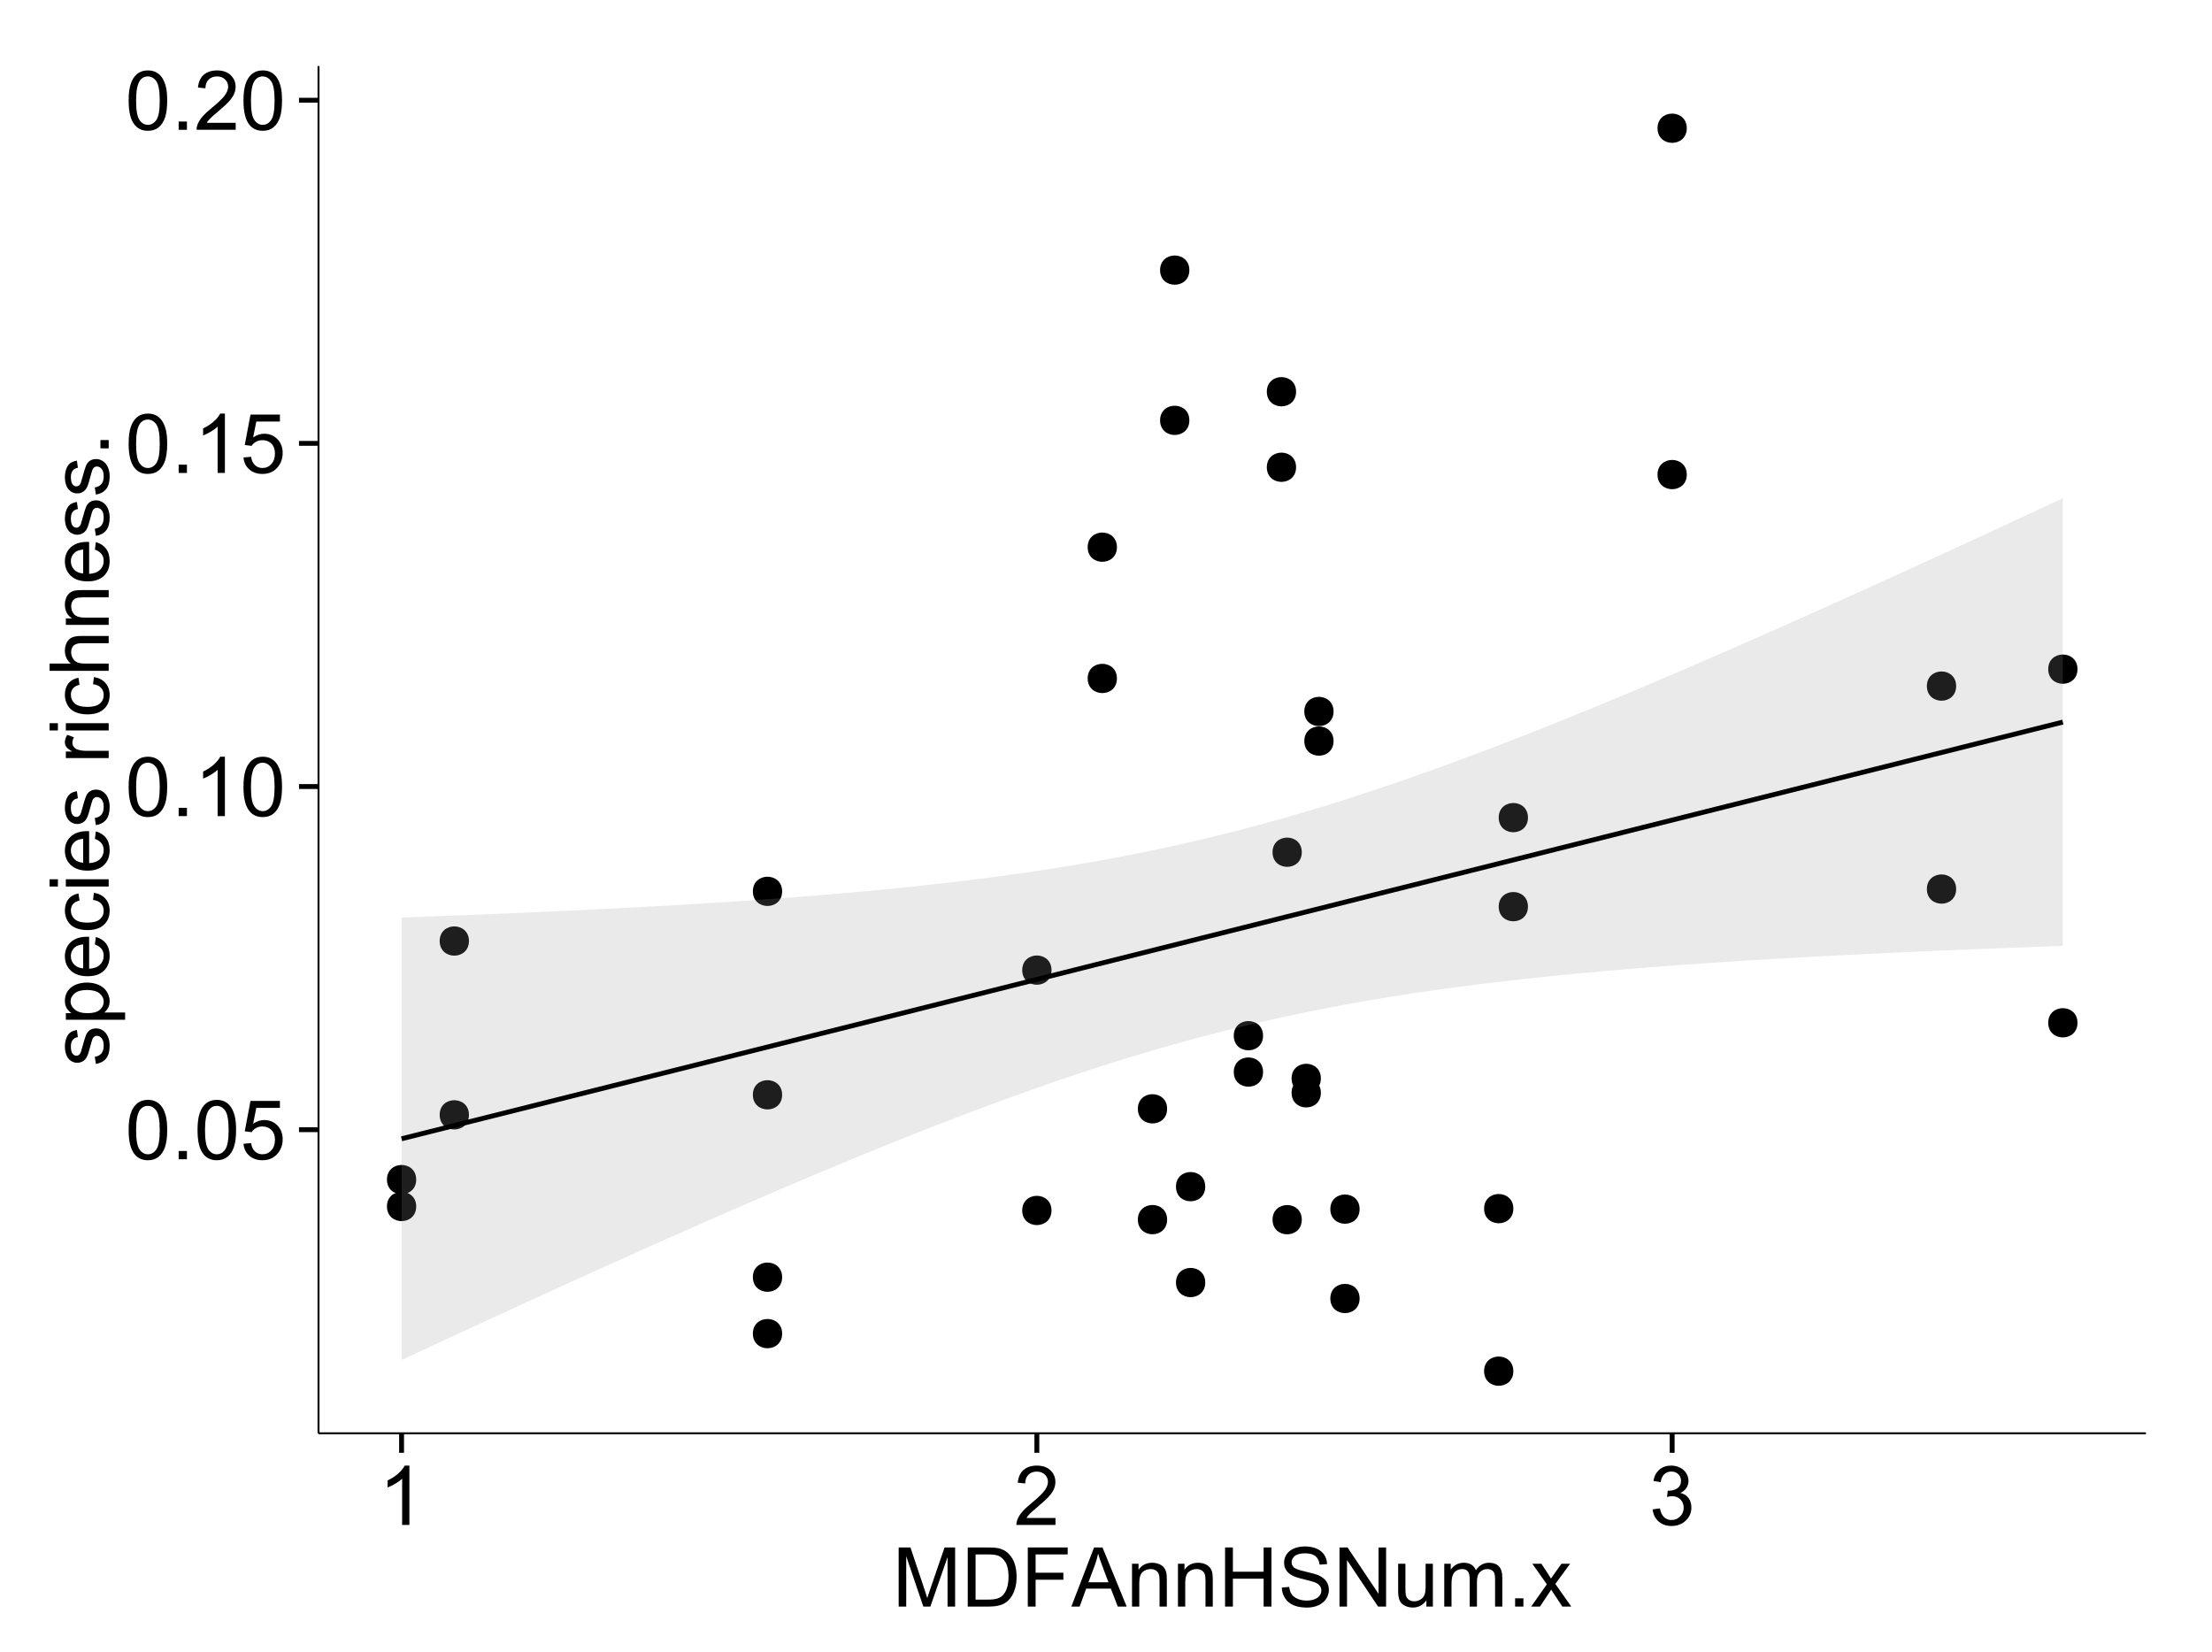 <?xml version="1.0" encoding="UTF-8"?>
<svg xmlns="http://www.w3.org/2000/svg" xmlns:xlink="http://www.w3.org/1999/xlink" width="482pt" height="360pt" viewBox="0 0 482 360" version="1.1">
<defs>
<g>
<symbol overflow="visible" id="glyph0-0">
<path style="stroke:none;" d="M 0.746 -6.355 C 0.742 -7.875 0.898 -9.102 1.215 -10.031 C 1.527 -10.961 1.996 -11.676 2.613 -12.18 C 3.23 -12.684 4.008 -12.938 4.949 -12.938 C 5.637 -12.938 6.242 -12.797 6.766 -12.52 C 7.285 -12.238 7.715 -11.836 8.059 -11.316 C 8.395 -10.789 8.664 -10.152 8.859 -9.398 C 9.051 -8.645 9.145 -7.629 9.148 -6.355 C 9.145 -4.84 8.992 -3.617 8.684 -2.691 C 8.371 -1.762 7.906 -1.047 7.289 -0.539 C 6.672 -0.035 5.891 0.215 4.949 0.219 C 3.703 0.215 2.727 -0.227 2.023 -1.117 C 1.168 -2.188 0.742 -3.934 0.746 -6.355 Z M 2.375 -6.355 C 2.371 -4.234 2.621 -2.824 3.117 -2.129 C 3.609 -1.426 4.219 -1.078 4.949 -1.082 C 5.672 -1.078 6.281 -1.43 6.781 -2.137 C 7.273 -2.836 7.523 -4.242 7.523 -6.355 C 7.523 -8.473 7.273 -9.883 6.781 -10.582 C 6.281 -11.277 5.664 -11.625 4.93 -11.629 C 4.199 -11.625 3.621 -11.316 3.191 -10.703 C 2.645 -9.918 2.371 -8.469 2.375 -6.355 Z M 2.375 -6.355 "/>
</symbol>
<symbol overflow="visible" id="glyph0-1">
<path style="stroke:none;" d="M 1.633 0 L 1.633 -1.801 L 3.438 -1.801 L 3.438 0 Z M 1.633 0 "/>
</symbol>
<symbol overflow="visible" id="glyph0-2">
<path style="stroke:none;" d="M 0.746 -3.375 L 2.406 -3.516 C 2.527 -2.707 2.812 -2.098 3.266 -1.691 C 3.711 -1.281 4.254 -1.078 4.887 -1.082 C 5.648 -1.078 6.293 -1.363 6.82 -1.941 C 7.344 -2.512 7.605 -3.273 7.609 -4.227 C 7.605 -5.125 7.352 -5.84 6.848 -6.363 C 6.34 -6.883 5.676 -7.141 4.859 -7.145 C 4.344 -7.141 3.887 -7.027 3.48 -6.797 C 3.07 -6.566 2.746 -6.266 2.516 -5.898 L 1.027 -6.09 L 2.277 -12.711 L 8.684 -12.711 L 8.684 -11.195 L 3.543 -11.195 L 2.848 -7.734 C 3.621 -8.273 4.43 -8.543 5.281 -8.543 C 6.402 -8.543 7.352 -8.152 8.129 -7.371 C 8.898 -6.59 9.285 -5.586 9.289 -4.367 C 9.285 -3.195 8.945 -2.188 8.27 -1.344 C 7.441 -0.301 6.316 0.215 4.887 0.219 C 3.715 0.215 2.758 -0.109 2.016 -0.766 C 1.273 -1.418 0.848 -2.289 0.746 -3.375 Z M 0.746 -3.375 "/>
</symbol>
<symbol overflow="visible" id="glyph0-3">
<path style="stroke:none;" d="M 6.707 0 L 5.125 0 L 5.125 -10.082 C 4.742 -9.715 4.242 -9.352 3.625 -8.988 C 3.004 -8.625 2.449 -8.352 1.961 -8.172 L 1.961 -9.703 C 2.844 -10.117 3.617 -10.621 4.281 -11.215 C 4.941 -11.805 5.41 -12.379 5.688 -12.938 L 6.707 -12.938 Z M 6.707 0 "/>
</symbol>
<symbol overflow="visible" id="glyph0-4">
<path style="stroke:none;" d="M 9.062 -1.52 L 9.062 0 L 0.547 0 C 0.531 -0.379 0.594 -0.742 0.73 -1.098 C 0.945 -1.676 1.293 -2.25 1.77 -2.812 C 2.246 -3.375 2.934 -4.023 3.84 -4.766 C 5.238 -5.906 6.188 -6.816 6.68 -7.492 C 7.172 -8.16 7.418 -8.793 7.418 -9.395 C 7.418 -10.02 7.191 -10.551 6.746 -10.98 C 6.293 -11.41 5.711 -11.625 4.992 -11.629 C 4.23 -11.625 3.621 -11.395 3.164 -10.941 C 2.703 -10.48 2.469 -9.848 2.469 -9.043 L 0.844 -9.211 C 0.953 -10.422 1.371 -11.344 2.102 -11.984 C 2.824 -12.617 3.801 -12.938 5.027 -12.938 C 6.262 -12.938 7.238 -12.594 7.961 -11.91 C 8.68 -11.223 9.039 -10.371 9.043 -9.359 C 9.039 -8.84 8.934 -8.336 8.727 -7.84 C 8.512 -7.34 8.164 -6.812 7.676 -6.266 C 7.188 -5.711 6.375 -4.957 5.238 -4 C 4.285 -3.199 3.676 -2.66 3.41 -2.379 C 3.141 -2.094 2.918 -1.805 2.742 -1.52 Z M 9.062 -1.52 "/>
</symbol>
<symbol overflow="visible" id="glyph0-5">
<path style="stroke:none;" d="M 0.758 -3.402 L 2.336 -3.613 C 2.516 -2.711 2.824 -2.062 3.266 -1.672 C 3.699 -1.273 4.23 -1.078 4.859 -1.082 C 5.602 -1.078 6.23 -1.336 6.746 -1.855 C 7.254 -2.367 7.512 -3.004 7.516 -3.77 C 7.512 -4.492 7.273 -5.094 6.801 -5.566 C 6.324 -6.035 5.723 -6.27 4.992 -6.273 C 4.691 -6.27 4.316 -6.211 3.875 -6.102 L 4.051 -7.488 C 4.152 -7.473 4.238 -7.465 4.305 -7.469 C 4.977 -7.465 5.582 -7.641 6.125 -7.996 C 6.66 -8.344 6.93 -8.887 6.934 -9.625 C 6.93 -10.199 6.734 -10.68 6.344 -11.062 C 5.949 -11.445 5.441 -11.637 4.824 -11.637 C 4.207 -11.637 3.695 -11.441 3.285 -11.055 C 2.875 -10.668 2.613 -10.09 2.496 -9.316 L 0.914 -9.598 C 1.105 -10.656 1.543 -11.477 2.23 -12.062 C 2.914 -12.645 3.766 -12.938 4.789 -12.938 C 5.488 -12.938 6.137 -12.785 6.73 -12.484 C 7.32 -12.18 7.773 -11.77 8.09 -11.25 C 8.402 -10.727 8.559 -10.172 8.562 -9.59 C 8.559 -9.031 8.41 -8.523 8.113 -8.066 C 7.812 -7.609 7.371 -7.246 6.785 -6.977 C 7.547 -6.801 8.137 -6.438 8.562 -5.883 C 8.98 -5.328 9.191 -4.633 9.195 -3.805 C 9.191 -2.676 8.781 -1.723 7.965 -0.945 C 7.141 -0.164 6.105 0.223 4.852 0.227 C 3.719 0.223 2.777 -0.109 2.035 -0.781 C 1.285 -1.453 0.859 -2.328 0.758 -3.402 Z M 0.758 -3.402 "/>
</symbol>
<symbol overflow="visible" id="glyph0-6">
<path style="stroke:none;" d="M 1.336 0 L 1.336 -12.883 L 3.902 -12.883 L 6.953 -3.762 C 7.23 -2.91 7.434 -2.273 7.566 -1.855 C 7.711 -2.32 7.941 -3.008 8.254 -3.922 L 11.336 -12.883 L 13.633 -12.883 L 13.633 0 L 11.988 0 L 11.988 -10.785 L 8.242 0 L 6.707 0 L 2.98 -10.969 L 2.98 0 Z M 1.336 0 "/>
</symbol>
<symbol overflow="visible" id="glyph0-7">
<path style="stroke:none;" d="M 1.391 0 L 1.391 -12.883 L 5.828 -12.883 C 6.824 -12.879 7.59 -12.816 8.121 -12.699 C 8.855 -12.527 9.484 -12.223 10.012 -11.777 C 10.688 -11.199 11.195 -10.465 11.535 -9.574 C 11.867 -8.68 12.035 -7.656 12.039 -6.512 C 12.035 -5.531 11.922 -4.664 11.695 -3.91 C 11.469 -3.152 11.176 -2.527 10.816 -2.035 C 10.457 -1.535 10.066 -1.145 9.645 -0.863 C 9.219 -0.574 8.703 -0.359 8.105 -0.219 C 7.504 -0.07 6.816 0 6.039 0 Z M 3.094 -1.52 L 5.844 -1.52 C 6.688 -1.516 7.355 -1.598 7.844 -1.758 C 8.324 -1.914 8.711 -2.137 9 -2.426 C 9.402 -2.828 9.715 -3.371 9.941 -4.055 C 10.164 -4.734 10.277 -5.562 10.281 -6.539 C 10.277 -7.887 10.055 -8.922 9.617 -9.645 C 9.172 -10.367 8.637 -10.852 8.008 -11.102 C 7.547 -11.273 6.812 -11.359 5.801 -11.363 L 3.094 -11.363 Z M 3.094 -1.52 "/>
</symbol>
<symbol overflow="visible" id="glyph0-8">
<path style="stroke:none;" d="M 1.477 0 L 1.477 -12.883 L 10.168 -12.883 L 10.168 -11.363 L 3.18 -11.363 L 3.18 -7.375 L 9.227 -7.375 L 9.227 -5.852 L 3.18 -5.852 L 3.18 0 Z M 1.477 0 "/>
</symbol>
<symbol overflow="visible" id="glyph0-9">
<path style="stroke:none;" d="M -0.027 0 L 4.922 -12.883 L 6.758 -12.883 L 12.031 0 L 10.09 0 L 8.586 -3.902 L 3.199 -3.902 L 1.785 0 Z M 3.691 -5.289 L 8.059 -5.289 L 6.715 -8.859 C 6.305 -9.941 6 -10.832 5.801 -11.531 C 5.637 -10.703 5.402 -9.883 5.105 -9.07 Z M 3.691 -5.289 "/>
</symbol>
<symbol overflow="visible" id="glyph0-10">
<path style="stroke:none;" d="M 1.188 0 L 1.188 -9.336 L 2.609 -9.336 L 2.609 -8.008 C 3.293 -9.031 4.285 -9.543 5.582 -9.547 C 6.141 -9.543 6.656 -9.441 7.133 -9.242 C 7.602 -9.035 7.957 -8.77 8.191 -8.445 C 8.426 -8.113 8.59 -7.727 8.684 -7.277 C 8.742 -6.98 8.77 -6.465 8.773 -5.738 L 8.773 0 L 7.188 0 L 7.188 -5.68 C 7.184 -6.32 7.121 -6.801 7.004 -7.121 C 6.879 -7.438 6.66 -7.695 6.348 -7.887 C 6.031 -8.074 5.664 -8.168 5.246 -8.172 C 4.566 -8.168 3.984 -7.953 3.5 -7.531 C 3.008 -7.102 2.766 -6.293 2.77 -5.098 L 2.77 0 Z M 1.188 0 "/>
</symbol>
<symbol overflow="visible" id="glyph0-11">
<path style="stroke:none;" d="M 1.441 0 L 1.441 -12.883 L 3.148 -12.883 L 3.148 -7.594 L 9.844 -7.594 L 9.844 -12.883 L 11.547 -12.883 L 11.547 0 L 9.844 0 L 9.844 -6.074 L 3.148 -6.074 L 3.148 0 Z M 1.441 0 "/>
</symbol>
<symbol overflow="visible" id="glyph0-12">
<path style="stroke:none;" d="M 0.809 -4.141 L 2.418 -4.281 C 2.492 -3.633 2.668 -3.102 2.949 -2.691 C 3.223 -2.277 3.656 -1.945 4.246 -1.691 C 4.828 -1.434 5.488 -1.305 6.223 -1.309 C 6.871 -1.305 7.445 -1.402 7.945 -1.598 C 8.441 -1.789 8.809 -2.055 9.055 -2.395 C 9.297 -2.727 9.422 -3.094 9.422 -3.5 C 9.422 -3.898 9.305 -4.25 9.07 -4.555 C 8.836 -4.852 8.449 -5.105 7.91 -5.316 C 7.562 -5.449 6.797 -5.66 5.613 -5.945 C 4.43 -6.227 3.602 -6.496 3.129 -6.75 C 2.512 -7.07 2.051 -7.469 1.754 -7.949 C 1.449 -8.422 1.301 -8.957 1.301 -9.555 C 1.301 -10.203 1.484 -10.812 1.852 -11.379 C 2.219 -11.941 2.758 -12.367 3.469 -12.664 C 4.18 -12.953 4.969 -13.102 5.836 -13.105 C 6.789 -13.102 7.629 -12.945 8.363 -12.641 C 9.09 -12.328 9.652 -11.879 10.043 -11.285 C 10.434 -10.688 10.645 -10.008 10.68 -9.254 L 9.043 -9.133 C 8.953 -9.941 8.656 -10.555 8.152 -10.977 C 7.641 -11.391 6.895 -11.602 5.906 -11.602 C 4.875 -11.602 4.121 -11.41 3.652 -11.035 C 3.176 -10.652 2.941 -10.199 2.945 -9.668 C 2.941 -9.203 3.109 -8.82 3.445 -8.523 C 3.773 -8.223 4.629 -7.918 6.016 -7.605 C 7.398 -7.293 8.348 -7.02 8.867 -6.785 C 9.613 -6.438 10.168 -5.996 10.527 -5.469 C 10.883 -4.938 11.062 -4.328 11.066 -3.641 C 11.062 -2.949 10.867 -2.305 10.477 -1.699 C 10.082 -1.09 9.516 -0.617 8.781 -0.285 C 8.043 0.051 7.215 0.215 6.301 0.219 C 5.133 0.215 4.156 0.051 3.371 -0.289 C 2.578 -0.625 1.961 -1.137 1.516 -1.824 C 1.066 -2.504 0.832 -3.277 0.809 -4.141 Z M 0.809 -4.141 "/>
</symbol>
<symbol overflow="visible" id="glyph0-13">
<path style="stroke:none;" d="M 1.371 0 L 1.371 -12.883 L 3.121 -12.883 L 9.887 -2.77 L 9.887 -12.883 L 11.523 -12.883 L 11.523 0 L 9.773 0 L 3.008 -10.125 L 3.008 0 Z M 1.371 0 "/>
</symbol>
<symbol overflow="visible" id="glyph0-14">
<path style="stroke:none;" d="M 7.305 0 L 7.305 -1.371 C 6.574 -0.316 5.586 0.211 4.344 0.211 C 3.789 0.211 3.273 0.105 2.797 -0.105 C 2.316 -0.316 1.965 -0.578 1.734 -0.898 C 1.504 -1.215 1.34 -1.609 1.25 -2.074 C 1.18 -2.383 1.148 -2.875 1.152 -3.551 L 1.152 -9.336 L 2.734 -9.336 L 2.734 -4.156 C 2.73 -3.328 2.762 -2.773 2.828 -2.488 C 2.926 -2.07 3.137 -1.742 3.461 -1.508 C 3.781 -1.266 4.18 -1.148 4.656 -1.152 C 5.129 -1.148 5.574 -1.27 5.992 -1.516 C 6.406 -1.758 6.699 -2.09 6.875 -2.508 C 7.047 -2.926 7.137 -3.531 7.137 -4.332 L 7.137 -9.336 L 8.719 -9.336 L 8.719 0 Z M 7.305 0 "/>
</symbol>
<symbol overflow="visible" id="glyph0-15">
<path style="stroke:none;" d="M 1.188 0 L 1.188 -9.336 L 2.602 -9.336 L 2.602 -8.023 C 2.891 -8.477 3.277 -8.848 3.77 -9.129 C 4.254 -9.406 4.809 -9.543 5.43 -9.547 C 6.121 -9.543 6.688 -9.398 7.133 -9.113 C 7.57 -8.824 7.883 -8.426 8.07 -7.91 C 8.805 -9 9.766 -9.543 10.953 -9.547 C 11.875 -9.543 12.586 -9.289 13.086 -8.777 C 13.582 -8.262 13.832 -7.469 13.836 -6.406 L 13.836 0 L 12.262 0 L 12.262 -5.879 C 12.258 -6.508 12.207 -6.965 12.105 -7.246 C 12.004 -7.523 11.816 -7.746 11.547 -7.918 C 11.277 -8.082 10.961 -8.168 10.602 -8.172 C 9.941 -8.168 9.398 -7.949 8.965 -7.516 C 8.527 -7.078 8.309 -6.379 8.312 -5.422 L 8.312 0 L 6.734 0 L 6.734 -6.062 C 6.73 -6.762 6.602 -7.289 6.348 -7.645 C 6.086 -7.992 5.664 -8.168 5.078 -8.172 C 4.633 -8.168 4.223 -8.051 3.844 -7.82 C 3.465 -7.582 3.191 -7.238 3.023 -6.793 C 2.852 -6.34 2.766 -5.691 2.77 -4.844 L 2.77 0 Z M 1.188 0 "/>
</symbol>
<symbol overflow="visible" id="glyph0-16">
<path style="stroke:none;" d="M 0.133 0 L 3.543 -4.852 L 0.387 -9.336 L 2.363 -9.336 L 3.797 -7.145 C 4.066 -6.727 4.281 -6.379 4.445 -6.102 C 4.703 -6.484 4.941 -6.828 5.16 -7.129 L 6.734 -9.336 L 8.621 -9.336 L 5.398 -4.938 L 8.867 0 L 6.926 0 L 5.008 -2.898 L 4.5 -3.684 L 2.047 0 Z M 0.133 0 "/>
</symbol>
<symbol overflow="visible" id="glyph1-0">
<path style="stroke:none;" d="M -2.785 -0.555 L -3.031 -2.117 C -2.402 -2.203 -1.922 -2.449 -1.59 -2.852 C -1.254 -3.25 -1.09 -3.812 -1.09 -4.535 C -1.09 -5.262 -1.234 -5.801 -1.531 -6.152 C -1.824 -6.504 -2.172 -6.68 -2.574 -6.68 C -2.926 -6.68 -3.207 -6.523 -3.418 -6.215 C -3.555 -5.996 -3.734 -5.457 -3.953 -4.598 C -4.246 -3.434 -4.5 -2.629 -4.715 -2.184 C -4.926 -1.734 -5.223 -1.395 -5.602 -1.164 C -5.98 -0.93 -6.398 -0.812 -6.855 -0.816 C -7.27 -0.812 -7.652 -0.91 -8.012 -1.102 C -8.363 -1.293 -8.66 -1.551 -8.895 -1.883 C -9.074 -2.125 -9.227 -2.461 -9.355 -2.887 C -9.48 -3.309 -9.543 -3.766 -9.547 -4.254 C -9.543 -4.984 -9.438 -5.625 -9.23 -6.184 C -9.016 -6.734 -8.73 -7.145 -8.371 -7.41 C -8.008 -7.672 -7.527 -7.852 -6.926 -7.953 L -6.715 -6.406 C -7.195 -6.332 -7.57 -6.129 -7.84 -5.797 C -8.105 -5.457 -8.238 -4.98 -8.242 -4.367 C -8.238 -3.637 -8.117 -3.121 -7.883 -2.812 C -7.641 -2.5 -7.359 -2.344 -7.039 -2.348 C -6.832 -2.344 -6.648 -2.406 -6.484 -2.539 C -6.312 -2.664 -6.172 -2.867 -6.062 -3.148 C -6.004 -3.301 -5.871 -3.766 -5.66 -4.543 C -5.359 -5.66 -5.113 -6.441 -4.926 -6.887 C -4.734 -7.324 -4.457 -7.672 -4.094 -7.926 C -3.73 -8.176 -3.281 -8.301 -2.742 -8.305 C -2.211 -8.301 -1.711 -8.148 -1.25 -7.844 C -0.781 -7.535 -0.422 -7.09 -0.172 -6.512 C 0.086 -5.926 0.211 -5.27 0.211 -4.543 C 0.211 -3.328 -0.039 -2.406 -0.543 -1.77 C -1.047 -1.133 -1.793 -0.727 -2.785 -0.555 Z M -2.785 -0.555 "/>
</symbol>
<symbol overflow="visible" id="glyph1-1">
<path style="stroke:none;" d="M 3.578 -1.188 L -9.336 -1.188 L -9.336 -2.629 L -8.121 -2.629 C -8.594 -2.965 -8.949 -3.348 -9.188 -3.777 C -9.426 -4.203 -9.543 -4.723 -9.547 -5.336 C -9.543 -6.129 -9.34 -6.832 -8.93 -7.445 C -8.516 -8.051 -7.934 -8.512 -7.191 -8.824 C -6.441 -9.133 -5.625 -9.285 -4.738 -9.289 C -3.781 -9.285 -2.922 -9.113 -2.156 -8.773 C -1.391 -8.43 -0.805 -7.934 -0.398 -7.281 C 0.008 -6.625 0.211 -5.938 0.211 -5.219 C 0.211 -4.691 0.102 -4.219 -0.121 -3.801 C -0.344 -3.379 -0.625 -3.035 -0.965 -2.77 L 3.578 -2.77 Z M -4.613 -2.621 C -3.41 -2.613 -2.523 -2.855 -1.949 -3.348 C -1.375 -3.832 -1.09 -4.422 -1.09 -5.117 C -1.09 -5.816 -1.387 -6.418 -1.98 -6.922 C -2.574 -7.418 -3.496 -7.668 -4.746 -7.672 C -5.934 -7.668 -6.824 -7.426 -7.418 -6.938 C -8.008 -6.449 -8.301 -5.863 -8.305 -5.188 C -8.301 -4.508 -7.988 -3.914 -7.359 -3.398 C -6.727 -2.879 -5.809 -2.617 -4.613 -2.621 Z M -4.613 -2.621 "/>
</symbol>
<symbol overflow="visible" id="glyph1-2">
<path style="stroke:none;" d="M -3.004 -7.578 L -2.805 -9.211 C -1.848 -8.953 -1.105 -8.473 -0.578 -7.777 C -0.051 -7.078 0.211 -6.188 0.211 -5.105 C 0.211 -3.738 -0.207 -2.656 -1.051 -1.859 C -1.887 -1.055 -3.066 -0.656 -4.586 -0.66 C -6.156 -0.656 -7.375 -1.059 -8.246 -1.871 C -9.109 -2.676 -9.543 -3.727 -9.547 -5.02 C -9.543 -6.266 -9.117 -7.285 -8.27 -8.078 C -7.418 -8.867 -6.223 -9.262 -4.684 -9.266 C -4.586 -9.262 -4.445 -9.258 -4.262 -9.254 L -4.262 -2.293 C -3.234 -2.348 -2.449 -2.641 -1.906 -3.164 C -1.359 -3.684 -1.09 -4.332 -1.09 -5.117 C -1.09 -5.691 -1.242 -6.188 -1.547 -6.598 C -1.852 -7.008 -2.336 -7.332 -3.004 -7.578 Z M -5.562 -2.383 L -5.562 -7.594 C -6.344 -7.523 -6.934 -7.324 -7.328 -6.996 C -7.934 -6.492 -8.238 -5.836 -8.242 -5.035 C -8.238 -4.305 -7.996 -3.695 -7.512 -3.203 C -7.027 -2.707 -6.375 -2.434 -5.562 -2.383 Z M -5.562 -2.383 "/>
</symbol>
<symbol overflow="visible" id="glyph1-3">
<path style="stroke:none;" d="M -3.418 -7.277 L -3.215 -8.832 C -2.141 -8.66 -1.301 -8.227 -0.699 -7.527 C -0.09 -6.824 0.211 -5.965 0.211 -4.949 C 0.211 -3.668 -0.203 -2.641 -1.039 -1.867 C -1.871 -1.09 -3.07 -0.703 -4.633 -0.703 C -5.637 -0.703 -6.52 -0.867 -7.277 -1.203 C -8.031 -1.535 -8.598 -2.047 -8.977 -2.73 C -9.355 -3.41 -9.543 -4.152 -9.547 -4.957 C -9.543 -5.969 -9.289 -6.797 -8.777 -7.441 C -8.262 -8.086 -7.531 -8.5 -6.59 -8.684 L -6.355 -7.145 C -6.98 -6.996 -7.453 -6.738 -7.77 -6.367 C -8.082 -5.992 -8.238 -5.543 -8.242 -5.02 C -8.238 -4.219 -7.953 -3.57 -7.387 -3.074 C -6.812 -2.574 -5.91 -2.324 -4.676 -2.328 C -3.422 -2.324 -2.508 -2.566 -1.941 -3.047 C -1.371 -3.527 -1.09 -4.152 -1.09 -4.93 C -1.09 -5.547 -1.277 -6.066 -1.66 -6.484 C -2.035 -6.898 -2.621 -7.164 -3.418 -7.277 Z M -3.418 -7.277 "/>
</symbol>
<symbol overflow="visible" id="glyph1-4">
<path style="stroke:none;" d="M -11.066 -1.195 L -12.883 -1.195 L -12.883 -2.777 L -11.066 -2.777 Z M 0 -1.195 L -9.336 -1.195 L -9.336 -2.777 L 0 -2.777 Z M 0 -1.195 "/>
</symbol>
<symbol overflow="visible" id="glyph1-5">
<path style="stroke:none;" d=""/>
</symbol>
<symbol overflow="visible" id="glyph1-6">
<path style="stroke:none;" d="M 0 -1.168 L -9.336 -1.168 L -9.336 -2.594 L -7.918 -2.594 C -8.578 -2.953 -9.016 -3.289 -9.23 -3.598 C -9.438 -3.906 -9.543 -4.242 -9.547 -4.613 C -9.543 -5.145 -9.375 -5.688 -9.035 -6.242 L -7.566 -5.695 C -7.793 -5.309 -7.91 -4.922 -7.91 -4.535 C -7.91 -4.188 -7.805 -3.875 -7.598 -3.602 C -7.387 -3.324 -7.098 -3.129 -6.734 -3.016 C -6.168 -2.836 -5.555 -2.746 -4.887 -2.75 L 0 -2.75 Z M 0 -1.168 "/>
</symbol>
<symbol overflow="visible" id="glyph1-7">
<path style="stroke:none;" d="M 0 -1.188 L -12.883 -1.188 L -12.883 -2.77 L -8.262 -2.77 C -9.117 -3.504 -9.543 -4.434 -9.547 -5.562 C -9.543 -6.25 -9.406 -6.852 -9.137 -7.363 C -8.859 -7.871 -8.484 -8.234 -8.004 -8.457 C -7.523 -8.676 -6.824 -8.789 -5.914 -8.789 L 0 -8.789 L 0 -7.207 L -5.914 -7.207 C -6.703 -7.207 -7.281 -7.035 -7.641 -6.691 C -8 -6.348 -8.18 -5.863 -8.184 -5.238 C -8.18 -4.77 -8.059 -4.328 -7.816 -3.914 C -7.574 -3.5 -7.242 -3.203 -6.828 -3.031 C -6.406 -2.852 -5.832 -2.766 -5.105 -2.77 L 0 -2.77 Z M 0 -1.188 "/>
</symbol>
<symbol overflow="visible" id="glyph1-8">
<path style="stroke:none;" d="M 0 -1.188 L -9.336 -1.188 L -9.336 -2.609 L -8.008 -2.609 C -9.031 -3.293 -9.543 -4.285 -9.547 -5.582 C -9.543 -6.141 -9.441 -6.656 -9.242 -7.133 C -9.035 -7.602 -8.77 -7.957 -8.445 -8.191 C -8.113 -8.426 -7.727 -8.59 -7.277 -8.684 C -6.98 -8.742 -6.465 -8.77 -5.738 -8.773 L 0 -8.773 L 0 -7.188 L -5.68 -7.188 C -6.32 -7.184 -6.801 -7.121 -7.121 -7.004 C -7.438 -6.879 -7.695 -6.66 -7.887 -6.348 C -8.074 -6.031 -8.168 -5.664 -8.172 -5.246 C -8.168 -4.57 -7.953 -3.992 -7.531 -3.504 C -7.102 -3.012 -6.293 -2.766 -5.098 -2.77 L 0 -2.77 Z M 0 -1.188 "/>
</symbol>
<symbol overflow="visible" id="glyph1-9">
<path style="stroke:none;" d="M 0 -1.633 L -1.801 -1.633 L -1.801 -3.438 L 0 -3.438 Z M 0 -1.633 "/>
</symbol>
</g>
<clipPath id="clip1">
  <path d="M 69.406 14.398 L 468.602 14.398 L 468.602 313.305 L 69.406 313.305 Z M 69.406 14.398 "/>
</clipPath>
</defs>
<g id="surface6146">
<rect x="0" y="0" width="482" height="360" style="fill:rgb(100%,100%,100%);fill-opacity:1;stroke:none;"/>
<rect x="0" y="0" width="482" height="360" style="fill:rgb(100%,100%,100%);fill-opacity:1;stroke:none;"/>
<path style="fill:none;stroke-width:1.063;stroke-linecap:round;stroke-linejoin:round;stroke:rgb(100%,100%,100%);stroke-opacity:1;stroke-miterlimit:10;" d="M 0 360 L 482 360 L 482 0 L 0 0 Z M 0 360 "/>
<g clip-path="url(#clip1)" clip-rule="nonzero">
<path style=" stroke:none;fill-rule:nonzero;fill:rgb(100%,100%,100%);fill-opacity:1;" d="M 69.406 312.305 L 467.602 312.305 L 467.602 14.398 L 69.406 14.398 Z M 69.406 312.305 "/>
<path style=" stroke:none;fill-rule:nonzero;fill:rgb(0%,0%,0%);fill-opacity:1;" d="M 331.883 197.551 C 331.883 200.387 327.633 200.387 327.633 197.551 C 327.633 194.715 331.883 194.715 331.883 197.551 "/>
<path style=" stroke:none;fill-rule:nonzero;fill:rgb(0%,0%,0%);fill-opacity:1;" d="M 169.367 238.551 C 169.367 241.383 165.113 241.383 165.113 238.551 C 165.113 235.715 169.367 235.715 169.367 238.551 "/>
<path style=" stroke:none;fill-rule:nonzero;fill:rgb(0%,0%,0%);fill-opacity:1;" d="M 228.062 263.75 C 228.062 266.582 223.809 266.582 223.809 263.75 C 223.809 260.914 228.062 260.914 228.062 263.75 "/>
<path style=" stroke:none;fill-rule:nonzero;fill:rgb(0%,0%,0%);fill-opacity:1;" d="M 169.367 194.219 C 169.367 197.051 165.113 197.051 165.113 194.219 C 165.113 191.383 169.367 191.383 169.367 194.219 "/>
<path style=" stroke:none;fill-rule:nonzero;fill:rgb(0%,0%,0%);fill-opacity:1;" d="M 258.102 91.59 C 258.102 94.426 253.848 94.426 253.848 91.59 C 253.848 88.758 258.102 88.758 258.102 91.59 "/>
<path style=" stroke:none;fill-rule:nonzero;fill:rgb(0%,0%,0%);fill-opacity:1;" d="M 101.121 242.914 C 101.121 245.75 96.867 245.75 96.867 242.914 C 96.867 240.082 101.121 240.082 101.121 242.914 "/>
<path style=" stroke:none;fill-rule:nonzero;fill:rgb(0%,0%,0%);fill-opacity:1;" d="M 101.121 205.043 C 101.121 207.875 96.867 207.875 96.867 205.043 C 96.867 202.207 101.121 202.207 101.121 205.043 "/>
<path style=" stroke:none;fill-rule:nonzero;fill:rgb(0%,0%,0%);fill-opacity:1;" d="M 282.602 185.695 C 282.602 188.531 278.352 188.531 278.352 185.695 C 278.352 182.859 282.602 182.859 282.602 185.695 "/>
<path style=" stroke:none;fill-rule:nonzero;fill:rgb(0%,0%,0%);fill-opacity:1;" d="M 282.602 265.758 C 282.602 268.594 278.352 268.594 278.352 265.758 C 278.352 262.926 282.602 262.926 282.602 265.758 "/>
<path style=" stroke:none;fill-rule:nonzero;fill:rgb(0%,0%,0%);fill-opacity:1;" d="M 286.754 234.977 C 286.754 237.809 282.504 237.809 282.504 234.977 C 282.504 232.141 286.754 232.141 286.754 234.977 "/>
<path style=" stroke:none;fill-rule:nonzero;fill:rgb(0%,0%,0%);fill-opacity:1;" d="M 425.188 149.492 C 425.188 152.328 420.934 152.328 420.934 149.492 C 420.934 146.66 425.188 146.66 425.188 149.492 "/>
<path style=" stroke:none;fill-rule:nonzero;fill:rgb(0%,0%,0%);fill-opacity:1;" d="M 425.188 193.719 C 425.188 196.555 420.934 196.555 420.934 193.719 C 420.934 190.883 425.188 190.883 425.188 193.719 "/>
<path style=" stroke:none;fill-rule:nonzero;fill:rgb(0%,0%,0%);fill-opacity:1;" d="M 242.32 119.227 C 242.32 122.059 238.066 122.059 238.066 119.227 C 238.066 116.391 242.32 116.391 242.32 119.227 "/>
<path style=" stroke:none;fill-rule:nonzero;fill:rgb(0%,0%,0%);fill-opacity:1;" d="M 281.355 85.355 C 281.355 88.191 277.105 88.191 277.105 85.355 C 277.105 82.52 281.355 82.52 281.355 85.355 "/>
<path style=" stroke:none;fill-rule:nonzero;fill:rgb(0%,0%,0%);fill-opacity:1;" d="M 281.355 101.812 C 281.355 104.645 277.105 104.645 277.105 101.812 C 277.105 98.977 281.355 98.977 281.355 101.812 "/>
<path style=" stroke:none;fill-rule:nonzero;fill:rgb(0%,0%,0%);fill-opacity:1;" d="M 89.629 262.883 C 89.629 265.719 85.379 265.719 85.379 262.883 C 85.379 260.051 89.629 260.051 89.629 262.883 "/>
<path style=" stroke:none;fill-rule:nonzero;fill:rgb(0%,0%,0%);fill-opacity:1;" d="M 89.629 257.023 C 89.629 259.859 85.379 259.859 85.379 257.023 C 85.379 254.191 89.629 254.191 89.629 257.023 "/>
<path style=" stroke:none;fill-rule:nonzero;fill:rgb(0%,0%,0%);fill-opacity:1;" d="M 258.102 58.859 C 258.102 61.691 253.848 61.691 253.848 58.859 C 253.848 56.023 258.102 56.023 258.102 58.859 "/>
<path style=" stroke:none;fill-rule:nonzero;fill:rgb(0%,0%,0%);fill-opacity:1;" d="M 242.32 147.828 C 242.32 150.664 238.066 150.664 238.066 147.828 C 238.066 144.996 242.32 144.996 242.32 147.828 "/>
<path style=" stroke:none;fill-rule:nonzero;fill:rgb(0%,0%,0%);fill-opacity:1;" d="M 286.754 238.117 C 286.754 240.949 282.504 240.949 282.504 238.117 C 282.504 235.281 286.754 235.281 286.754 238.117 "/>
<path style=" stroke:none;fill-rule:nonzero;fill:rgb(0%,0%,0%);fill-opacity:1;" d="M 228.062 211.383 C 228.062 214.215 223.809 214.215 223.809 211.383 C 223.809 208.547 228.062 208.547 228.062 211.383 "/>
<path style=" stroke:none;fill-rule:nonzero;fill:rgb(0%,0%,0%);fill-opacity:1;" d="M 331.883 178.152 C 331.883 180.988 327.633 180.988 327.633 178.152 C 327.633 175.316 331.883 175.316 331.883 178.152 "/>
<path style=" stroke:none;fill-rule:nonzero;fill:rgb(0%,0%,0%);fill-opacity:1;" d="M 169.367 290.586 C 169.367 293.418 165.113 293.418 165.113 290.586 C 165.113 287.75 169.367 287.75 169.367 290.586 "/>
<path style=" stroke:none;fill-rule:nonzero;fill:rgb(0%,0%,0%);fill-opacity:1;" d="M 169.367 278.285 C 169.367 281.121 165.113 281.121 165.113 278.285 C 165.113 275.449 169.367 275.449 169.367 278.285 "/>
<path style=" stroke:none;fill-rule:nonzero;fill:rgb(0%,0%,0%);fill-opacity:1;" d="M 366.492 103.406 C 366.492 106.238 362.238 106.238 362.238 103.406 C 362.238 100.57 366.492 100.57 366.492 103.406 "/>
<path style=" stroke:none;fill-rule:nonzero;fill:rgb(0%,0%,0%);fill-opacity:1;" d="M 366.492 27.941 C 366.492 30.777 362.238 30.777 362.238 27.941 C 362.238 25.105 366.492 25.105 366.492 27.941 "/>
<path style=" stroke:none;fill-rule:nonzero;fill:rgb(0%,0%,0%);fill-opacity:1;" d="M 253.254 241.602 C 253.254 244.438 249.004 244.438 249.004 241.602 C 249.004 238.77 253.254 238.77 253.254 241.602 "/>
<path style=" stroke:none;fill-rule:nonzero;fill:rgb(0%,0%,0%);fill-opacity:1;" d="M 253.254 265.746 C 253.254 268.582 249.004 268.582 249.004 265.746 C 249.004 262.914 253.254 262.914 253.254 265.746 "/>
<path style=" stroke:none;fill-rule:nonzero;fill:rgb(0%,0%,0%);fill-opacity:1;" d="M 261.562 258.562 C 261.562 261.398 257.309 261.398 257.309 258.562 C 257.309 255.727 261.562 255.727 261.562 258.562 "/>
<path style=" stroke:none;fill-rule:nonzero;fill:rgb(0%,0%,0%);fill-opacity:1;" d="M 261.562 279.457 C 261.562 282.293 257.309 282.293 257.309 279.457 C 257.309 276.621 261.562 276.621 261.562 279.457 "/>
<path style=" stroke:none;fill-rule:nonzero;fill:rgb(0%,0%,0%);fill-opacity:1;" d="M 451.625 145.801 C 451.625 148.637 447.375 148.637 447.375 145.801 C 447.375 142.965 451.625 142.965 451.625 145.801 "/>
<path style=" stroke:none;fill-rule:nonzero;fill:rgb(0%,0%,0%);fill-opacity:1;" d="M 451.625 222.859 C 451.625 225.691 447.375 225.691 447.375 222.859 C 447.375 220.023 451.625 220.023 451.625 222.859 "/>
<path style=" stroke:none;fill-rule:nonzero;fill:rgb(0%,0%,0%);fill-opacity:1;" d="M 328.699 263.352 C 328.699 266.188 324.449 266.188 324.449 263.352 C 324.449 260.516 328.699 260.516 328.699 263.352 "/>
<path style=" stroke:none;fill-rule:nonzero;fill:rgb(0%,0%,0%);fill-opacity:1;" d="M 328.699 298.762 C 328.699 301.598 324.449 301.598 324.449 298.762 C 324.449 295.93 328.699 295.93 328.699 298.762 "/>
<path style=" stroke:none;fill-rule:nonzero;fill:rgb(0%,0%,0%);fill-opacity:1;" d="M 289.523 155.023 C 289.523 157.859 285.273 157.859 285.273 155.023 C 285.273 152.191 289.523 152.191 289.523 155.023 "/>
<path style=" stroke:none;fill-rule:nonzero;fill:rgb(0%,0%,0%);fill-opacity:1;" d="M 289.523 161.473 C 289.523 164.309 285.273 164.309 285.273 161.473 C 285.273 158.637 289.523 158.637 289.523 161.473 "/>
<path style=" stroke:none;fill-rule:nonzero;fill:rgb(0%,0%,0%);fill-opacity:1;" d="M 274.16 225.668 C 274.16 228.504 269.906 228.504 269.906 225.668 C 269.906 222.836 274.16 222.836 274.16 225.668 "/>
<path style=" stroke:none;fill-rule:nonzero;fill:rgb(0%,0%,0%);fill-opacity:1;" d="M 274.16 233.594 C 274.16 236.43 269.906 236.43 269.906 233.594 C 269.906 230.762 274.16 230.762 274.16 233.594 "/>
<path style=" stroke:none;fill-rule:nonzero;fill:rgb(0%,0%,0%);fill-opacity:1;" d="M 295.199 263.457 C 295.199 266.293 290.949 266.293 290.949 263.457 C 290.949 260.621 295.199 260.621 295.199 263.457 "/>
<path style=" stroke:none;fill-rule:nonzero;fill:rgb(0%,0%,0%);fill-opacity:1;" d="M 295.199 282.93 C 295.199 285.766 290.949 285.766 290.949 282.93 C 290.949 280.098 295.199 280.098 295.199 282.93 "/>
<path style=" stroke:none;fill-rule:nonzero;fill:rgb(0%,0%,0%);fill-opacity:1;" d="M 332.945 197.551 C 332.945 201.805 326.57 201.805 326.57 197.551 C 326.57 193.301 332.945 193.301 332.945 197.551 "/>
<path style=" stroke:none;fill-rule:nonzero;fill:rgb(0%,0%,0%);fill-opacity:1;" d="M 170.43 238.551 C 170.43 242.801 164.051 242.801 164.051 238.551 C 164.051 234.297 170.43 234.297 170.43 238.551 "/>
<path style=" stroke:none;fill-rule:nonzero;fill:rgb(0%,0%,0%);fill-opacity:1;" d="M 229.125 263.75 C 229.125 268 222.746 268 222.746 263.75 C 222.746 259.496 229.125 259.496 229.125 263.75 "/>
<path style=" stroke:none;fill-rule:nonzero;fill:rgb(0%,0%,0%);fill-opacity:1;" d="M 170.43 194.219 C 170.43 198.469 164.051 198.469 164.051 194.219 C 164.051 189.965 170.43 189.965 170.43 194.219 "/>
<path style=" stroke:none;fill-rule:nonzero;fill:rgb(0%,0%,0%);fill-opacity:1;" d="M 259.164 91.59 C 259.164 95.844 252.785 95.844 252.785 91.59 C 252.785 87.34 259.164 87.34 259.164 91.59 "/>
<path style=" stroke:none;fill-rule:nonzero;fill:rgb(0%,0%,0%);fill-opacity:1;" d="M 102.184 242.914 C 102.184 247.168 95.805 247.168 95.805 242.914 C 95.805 238.664 102.184 238.664 102.184 242.914 "/>
<path style=" stroke:none;fill-rule:nonzero;fill:rgb(0%,0%,0%);fill-opacity:1;" d="M 102.184 205.043 C 102.184 209.293 95.805 209.293 95.805 205.043 C 95.805 200.789 102.184 200.789 102.184 205.043 "/>
<path style=" stroke:none;fill-rule:nonzero;fill:rgb(0%,0%,0%);fill-opacity:1;" d="M 283.664 185.695 C 283.664 189.945 277.289 189.945 277.289 185.695 C 277.289 181.441 283.664 181.441 283.664 185.695 "/>
<path style=" stroke:none;fill-rule:nonzero;fill:rgb(0%,0%,0%);fill-opacity:1;" d="M 283.664 265.758 C 283.664 270.012 277.289 270.012 277.289 265.758 C 277.289 261.508 283.664 261.508 283.664 265.758 "/>
<path style=" stroke:none;fill-rule:nonzero;fill:rgb(0%,0%,0%);fill-opacity:1;" d="M 287.82 234.977 C 287.82 239.227 281.441 239.227 281.441 234.977 C 281.441 230.723 287.82 230.723 287.82 234.977 "/>
<path style=" stroke:none;fill-rule:nonzero;fill:rgb(0%,0%,0%);fill-opacity:1;" d="M 426.25 149.492 C 426.25 153.746 419.871 153.746 419.871 149.492 C 419.871 145.242 426.25 145.242 426.25 149.492 "/>
<path style=" stroke:none;fill-rule:nonzero;fill:rgb(0%,0%,0%);fill-opacity:1;" d="M 426.25 193.719 C 426.25 197.969 419.871 197.969 419.871 193.719 C 419.871 189.465 426.25 189.465 426.25 193.719 "/>
<path style=" stroke:none;fill-rule:nonzero;fill:rgb(0%,0%,0%);fill-opacity:1;" d="M 243.383 119.227 C 243.383 123.477 237.004 123.477 237.004 119.227 C 237.004 114.973 243.383 114.973 243.383 119.227 "/>
<path style=" stroke:none;fill-rule:nonzero;fill:rgb(0%,0%,0%);fill-opacity:1;" d="M 282.418 85.355 C 282.418 89.605 276.043 89.605 276.043 85.355 C 276.043 81.102 282.418 81.102 282.418 85.355 "/>
<path style=" stroke:none;fill-rule:nonzero;fill:rgb(0%,0%,0%);fill-opacity:1;" d="M 282.418 101.812 C 282.418 106.062 276.043 106.062 276.043 101.812 C 276.043 97.559 282.418 97.559 282.418 101.812 "/>
<path style=" stroke:none;fill-rule:nonzero;fill:rgb(0%,0%,0%);fill-opacity:1;" d="M 90.691 262.883 C 90.691 267.137 84.316 267.137 84.316 262.883 C 84.316 258.633 90.691 258.633 90.691 262.883 "/>
<path style=" stroke:none;fill-rule:nonzero;fill:rgb(0%,0%,0%);fill-opacity:1;" d="M 90.691 257.023 C 90.691 261.277 84.316 261.277 84.316 257.023 C 84.316 252.773 90.691 252.773 90.691 257.023 "/>
<path style=" stroke:none;fill-rule:nonzero;fill:rgb(0%,0%,0%);fill-opacity:1;" d="M 259.164 58.859 C 259.164 63.109 252.785 63.109 252.785 58.859 C 252.785 54.605 259.164 54.605 259.164 58.859 "/>
<path style=" stroke:none;fill-rule:nonzero;fill:rgb(0%,0%,0%);fill-opacity:1;" d="M 243.383 147.828 C 243.383 152.082 237.004 152.082 237.004 147.828 C 237.004 143.578 243.383 143.578 243.383 147.828 "/>
<path style=" stroke:none;fill-rule:nonzero;fill:rgb(0%,0%,0%);fill-opacity:1;" d="M 287.82 238.117 C 287.82 242.367 281.441 242.367 281.441 238.117 C 281.441 233.863 287.82 233.863 287.82 238.117 "/>
<path style=" stroke:none;fill-rule:nonzero;fill:rgb(0%,0%,0%);fill-opacity:1;" d="M 229.125 211.383 C 229.125 215.633 222.746 215.633 222.746 211.383 C 222.746 207.129 229.125 207.129 229.125 211.383 "/>
<path style=" stroke:none;fill-rule:nonzero;fill:rgb(0%,0%,0%);fill-opacity:1;" d="M 332.945 178.152 C 332.945 182.406 326.57 182.406 326.57 178.152 C 326.57 173.902 332.945 173.902 332.945 178.152 "/>
<path style=" stroke:none;fill-rule:nonzero;fill:rgb(0%,0%,0%);fill-opacity:1;" d="M 170.43 290.586 C 170.43 294.836 164.051 294.836 164.051 290.586 C 164.051 286.332 170.43 286.332 170.43 290.586 "/>
<path style=" stroke:none;fill-rule:nonzero;fill:rgb(0%,0%,0%);fill-opacity:1;" d="M 170.43 278.285 C 170.43 282.539 164.051 282.539 164.051 278.285 C 164.051 274.035 170.43 274.035 170.43 278.285 "/>
<path style=" stroke:none;fill-rule:nonzero;fill:rgb(0%,0%,0%);fill-opacity:1;" d="M 367.555 103.406 C 367.555 107.656 361.176 107.656 361.176 103.406 C 361.176 99.152 367.555 99.152 367.555 103.406 "/>
<path style=" stroke:none;fill-rule:nonzero;fill:rgb(0%,0%,0%);fill-opacity:1;" d="M 367.555 27.941 C 367.555 32.191 361.176 32.191 361.176 27.941 C 361.176 23.688 367.555 23.688 367.555 27.941 "/>
<path style=" stroke:none;fill-rule:nonzero;fill:rgb(0%,0%,0%);fill-opacity:1;" d="M 254.316 241.602 C 254.316 245.855 247.941 245.855 247.941 241.602 C 247.941 237.352 254.316 237.352 254.316 241.602 "/>
<path style=" stroke:none;fill-rule:nonzero;fill:rgb(0%,0%,0%);fill-opacity:1;" d="M 254.316 265.746 C 254.316 270 247.941 270 247.941 265.746 C 247.941 261.496 254.316 261.496 254.316 265.746 "/>
<path style=" stroke:none;fill-rule:nonzero;fill:rgb(0%,0%,0%);fill-opacity:1;" d="M 262.625 258.562 C 262.625 262.816 256.246 262.816 256.246 258.562 C 256.246 254.312 262.625 254.312 262.625 258.562 "/>
<path style=" stroke:none;fill-rule:nonzero;fill:rgb(0%,0%,0%);fill-opacity:1;" d="M 262.625 279.457 C 262.625 283.707 256.246 283.707 256.246 279.457 C 256.246 275.203 262.625 275.203 262.625 279.457 "/>
<path style=" stroke:none;fill-rule:nonzero;fill:rgb(0%,0%,0%);fill-opacity:1;" d="M 452.688 145.801 C 452.688 150.055 446.312 150.055 446.312 145.801 C 446.312 141.551 452.688 141.551 452.688 145.801 "/>
<path style=" stroke:none;fill-rule:nonzero;fill:rgb(0%,0%,0%);fill-opacity:1;" d="M 452.688 222.859 C 452.688 227.109 446.312 227.109 446.312 222.859 C 446.312 218.605 452.688 218.605 452.688 222.859 "/>
<path style=" stroke:none;fill-rule:nonzero;fill:rgb(0%,0%,0%);fill-opacity:1;" d="M 329.762 263.352 C 329.762 267.605 323.387 267.605 323.387 263.352 C 323.387 259.102 329.762 259.102 329.762 263.352 "/>
<path style=" stroke:none;fill-rule:nonzero;fill:rgb(0%,0%,0%);fill-opacity:1;" d="M 329.762 298.762 C 329.762 303.016 323.387 303.016 323.387 298.762 C 323.387 294.512 329.762 294.512 329.762 298.762 "/>
<path style=" stroke:none;fill-rule:nonzero;fill:rgb(0%,0%,0%);fill-opacity:1;" d="M 290.586 155.023 C 290.586 159.277 284.211 159.277 284.211 155.023 C 284.211 150.773 290.586 150.773 290.586 155.023 "/>
<path style=" stroke:none;fill-rule:nonzero;fill:rgb(0%,0%,0%);fill-opacity:1;" d="M 290.586 161.473 C 290.586 165.723 284.211 165.723 284.211 161.473 C 284.211 157.219 290.586 157.219 290.586 161.473 "/>
<path style=" stroke:none;fill-rule:nonzero;fill:rgb(0%,0%,0%);fill-opacity:1;" d="M 275.223 225.668 C 275.223 229.922 268.844 229.922 268.844 225.668 C 268.844 221.418 275.223 221.418 275.223 225.668 "/>
<path style=" stroke:none;fill-rule:nonzero;fill:rgb(0%,0%,0%);fill-opacity:1;" d="M 275.223 233.594 C 275.223 237.848 268.844 237.848 268.844 233.594 C 268.844 229.344 275.223 229.344 275.223 233.594 "/>
<path style=" stroke:none;fill-rule:nonzero;fill:rgb(0%,0%,0%);fill-opacity:1;" d="M 296.262 263.457 C 296.262 267.711 289.883 267.711 289.883 263.457 C 289.883 259.207 296.262 259.207 296.262 263.457 "/>
<path style=" stroke:none;fill-rule:nonzero;fill:rgb(0%,0%,0%);fill-opacity:1;" d="M 296.262 282.93 C 296.262 287.184 289.883 287.184 289.883 282.93 C 289.883 278.68 296.262 278.68 296.262 282.93 "/>
<path style=" stroke:none;fill-rule:nonzero;fill:rgb(60%,60%,60%);fill-opacity:0.2;" d="M 87.504 199.922 L 92.086 199.754 L 96.668 199.582 L 101.25 199.406 L 105.832 199.223 L 110.414 199.035 L 114.996 198.836 L 119.578 198.633 L 124.164 198.422 L 128.746 198.203 L 133.328 197.973 L 137.91 197.734 L 142.492 197.484 L 147.074 197.227 L 151.656 196.953 L 156.238 196.668 L 160.82 196.371 L 165.402 196.055 L 169.984 195.727 L 174.566 195.379 L 179.148 195.012 L 183.73 194.625 L 188.312 194.215 L 192.895 193.781 L 197.477 193.324 L 202.059 192.836 L 206.641 192.32 L 211.223 191.773 L 215.809 191.191 L 220.391 190.57 L 224.973 189.914 L 229.555 189.215 L 234.137 188.469 L 238.719 187.676 L 243.301 186.836 L 247.883 185.945 L 252.465 185.004 L 257.047 184.008 L 261.629 182.953 L 266.211 181.844 L 270.793 180.68 L 275.375 179.457 L 279.957 178.18 L 284.539 176.848 L 289.121 175.461 L 293.703 174.023 L 298.285 172.535 L 302.867 171 L 307.453 169.422 L 312.035 167.797 L 316.617 166.137 L 321.199 164.434 L 325.781 162.699 L 330.363 160.93 L 334.945 159.129 L 339.527 157.301 L 344.109 155.445 L 348.691 153.566 L 353.273 151.664 L 357.855 149.738 L 362.438 147.797 L 367.02 145.836 L 371.602 143.859 L 376.184 141.863 L 380.766 139.855 L 385.348 137.836 L 389.93 135.801 L 394.512 133.758 L 399.098 131.699 L 403.68 129.637 L 408.262 127.559 L 412.844 125.477 L 417.426 123.383 L 422.008 121.285 L 426.59 119.18 L 431.172 117.066 L 435.754 114.945 L 440.336 112.82 L 444.918 110.691 L 449.5 108.555 L 449.5 206.105 L 444.918 206.27 L 440.336 206.438 L 435.754 206.609 L 431.172 206.789 L 426.59 206.977 L 422.008 207.168 L 417.426 207.367 L 412.844 207.574 L 408.262 207.789 L 403.68 208.016 L 399.098 208.246 L 394.512 208.488 L 389.93 208.742 L 385.348 209.008 L 380.766 209.285 L 376.184 209.578 L 371.602 209.883 L 367.02 210.203 L 362.438 210.539 L 357.855 210.895 L 353.273 211.27 L 348.691 211.668 L 344.109 212.086 L 339.527 212.531 L 334.945 213 L 330.363 213.5 L 325.781 214.027 L 321.199 214.59 L 316.617 215.188 L 312.035 215.824 L 307.453 216.5 L 302.867 217.219 L 298.285 217.984 L 293.703 218.793 L 289.121 219.656 L 284.539 220.57 L 279.957 221.535 L 275.375 222.555 L 270.793 223.633 L 266.211 224.766 L 261.629 225.957 L 257.047 227.203 L 252.465 228.504 L 247.883 229.859 L 243.301 231.266 L 238.719 232.723 L 234.137 234.23 L 229.555 235.785 L 224.973 237.387 L 220.391 239.023 L 215.809 240.703 L 211.223 242.422 L 206.641 244.172 L 202.059 245.953 L 197.477 247.766 L 192.895 249.605 L 188.312 251.473 L 183.73 253.363 L 179.148 255.273 L 174.566 257.207 L 169.984 259.156 L 165.402 261.125 L 160.82 263.109 L 156.238 265.109 L 151.656 267.125 L 147.074 269.148 L 142.492 271.188 L 137.91 273.238 L 133.328 275.297 L 128.746 277.367 L 124.164 279.445 L 119.578 281.535 L 114.996 283.629 L 110.414 285.73 L 105.832 287.84 L 101.25 289.957 L 96.668 292.078 L 87.504 296.336 Z M 87.504 199.922 "/>
<path style="fill:none;stroke-width:1.063;stroke-linecap:butt;stroke-linejoin:round;stroke:rgb(0%,0%,0%);stroke-opacity:1;stroke-miterlimit:1;" d="M 87.504 248.129 L 96.668 245.832 L 101.25 244.68 L 119.578 240.086 L 124.164 238.934 L 137.91 235.488 L 142.492 234.336 L 156.238 230.891 L 160.82 229.738 L 174.566 226.293 L 179.148 225.141 L 197.477 220.547 L 202.059 219.395 L 211.223 217.098 L 215.809 215.949 L 220.391 214.797 L 234.137 211.352 L 238.719 210.199 L 257.047 205.605 L 261.629 204.453 L 275.375 201.008 L 279.957 199.855 L 293.703 196.41 L 298.285 195.258 L 302.867 194.109 L 307.453 192.961 L 312.035 191.812 L 316.617 190.66 L 334.945 186.066 L 339.527 184.914 L 353.273 181.469 L 357.855 180.316 L 371.602 176.871 L 376.184 175.719 L 394.512 171.125 L 399.098 169.973 L 412.844 166.527 L 417.426 165.375 L 431.172 161.93 L 435.754 160.777 L 449.5 157.332 "/>
</g>
<path style="fill:none;stroke-width:0.425;stroke-linecap:butt;stroke-linejoin:round;stroke:rgb(0%,0%,0%);stroke-opacity:1;stroke-miterlimit:10;" d="M 69.406 312.305 L 69.406 14.398 "/>
<g style="fill:rgb(0%,0%,0%);fill-opacity:1;">
  <use xlink:href="#glyph0-0" x="27.285" y="252.59"/>
  <use xlink:href="#glyph0-1" x="37.296" y="252.59"/>
  <use xlink:href="#glyph0-0" x="42.297" y="252.59"/>
  <use xlink:href="#glyph0-2" x="52.308" y="252.59"/>
</g>
<g style="fill:rgb(0%,0%,0%);fill-opacity:1;">
  <use xlink:href="#glyph0-0" x="27.285" y="177.82"/>
  <use xlink:href="#glyph0-1" x="37.296" y="177.82"/>
  <use xlink:href="#glyph0-3" x="42.297" y="177.82"/>
  <use xlink:href="#glyph0-0" x="52.308" y="177.82"/>
</g>
<g style="fill:rgb(0%,0%,0%);fill-opacity:1;">
  <use xlink:href="#glyph0-0" x="27.285" y="103.051"/>
  <use xlink:href="#glyph0-1" x="37.296" y="103.051"/>
  <use xlink:href="#glyph0-3" x="42.297" y="103.051"/>
  <use xlink:href="#glyph0-2" x="52.308" y="103.051"/>
</g>
<g style="fill:rgb(0%,0%,0%);fill-opacity:1;">
  <use xlink:href="#glyph0-0" x="27.285" y="28.281"/>
  <use xlink:href="#glyph0-1" x="37.296" y="28.281"/>
  <use xlink:href="#glyph0-4" x="42.297" y="28.281"/>
  <use xlink:href="#glyph0-0" x="52.308" y="28.281"/>
</g>
<path style="fill:none;stroke-width:1.063;stroke-linecap:butt;stroke-linejoin:round;stroke:rgb(0%,0%,0%);stroke-opacity:1;stroke-miterlimit:10;" d="M 65.152 246.148 L 69.406 246.148 "/>
<path style="fill:none;stroke-width:1.063;stroke-linecap:butt;stroke-linejoin:round;stroke:rgb(0%,0%,0%);stroke-opacity:1;stroke-miterlimit:10;" d="M 65.152 171.379 L 69.406 171.379 "/>
<path style="fill:none;stroke-width:1.063;stroke-linecap:butt;stroke-linejoin:round;stroke:rgb(0%,0%,0%);stroke-opacity:1;stroke-miterlimit:10;" d="M 65.152 96.605 L 69.406 96.605 "/>
<path style="fill:none;stroke-width:1.063;stroke-linecap:butt;stroke-linejoin:round;stroke:rgb(0%,0%,0%);stroke-opacity:1;stroke-miterlimit:10;" d="M 65.152 21.836 L 69.406 21.836 "/>
<path style="fill:none;stroke-width:0.425;stroke-linecap:butt;stroke-linejoin:round;stroke:rgb(0%,0%,0%);stroke-opacity:1;stroke-miterlimit:10;" d="M 69.406 312.305 L 467.602 312.305 "/>
<path style="fill:none;stroke-width:1.063;stroke-linecap:butt;stroke-linejoin:round;stroke:rgb(0%,0%,0%);stroke-opacity:1;stroke-miterlimit:10;" d="M 87.504 316.555 L 87.504 312.305 "/>
<path style="fill:none;stroke-width:1.063;stroke-linecap:butt;stroke-linejoin:round;stroke:rgb(0%,0%,0%);stroke-opacity:1;stroke-miterlimit:10;" d="M 225.934 316.555 L 225.934 312.305 "/>
<path style="fill:none;stroke-width:1.063;stroke-linecap:butt;stroke-linejoin:round;stroke:rgb(0%,0%,0%);stroke-opacity:1;stroke-miterlimit:10;" d="M 364.367 316.555 L 364.367 312.305 "/>
<g style="fill:rgb(0%,0%,0%);fill-opacity:1;">
  <use xlink:href="#glyph0-3" x="82.5" y="332.277"/>
</g>
<g style="fill:rgb(0%,0%,0%);fill-opacity:1;">
  <use xlink:href="#glyph0-4" x="220.93" y="332.277"/>
</g>
<g style="fill:rgb(0%,0%,0%);fill-opacity:1;">
  <use xlink:href="#glyph0-5" x="359.363" y="332.277"/>
</g>
<g style="fill:rgb(0%,0%,0%);fill-opacity:1;">
  <use xlink:href="#glyph0-6" x="194.488" y="350.059"/>
  <use xlink:href="#glyph0-7" x="209.482" y="350.059"/>
  <use xlink:href="#glyph0-8" x="222.481" y="350.059"/>
  <use xlink:href="#glyph0-9" x="233.477" y="350.059"/>
  <use xlink:href="#glyph0-10" x="245.482" y="350.059"/>
  <use xlink:href="#glyph0-10" x="255.493" y="350.059"/>
  <use xlink:href="#glyph0-11" x="265.504" y="350.059"/>
  <use xlink:href="#glyph0-12" x="278.503" y="350.059"/>
  <use xlink:href="#glyph0-13" x="290.509" y="350.059"/>
  <use xlink:href="#glyph0-14" x="303.508" y="350.059"/>
  <use xlink:href="#glyph0-15" x="313.519" y="350.059"/>
  <use xlink:href="#glyph0-1" x="328.513" y="350.059"/>
  <use xlink:href="#glyph0-16" x="333.514" y="350.059"/>
</g>
<g style="fill:rgb(0%,0%,0%);fill-opacity:1;">
  <use xlink:href="#glyph1-0" x="23.684" y="232.383"/>
  <use xlink:href="#glyph1-1" x="23.684" y="223.383"/>
  <use xlink:href="#glyph1-2" x="23.684" y="213.372"/>
  <use xlink:href="#glyph1-3" x="23.684" y="203.361"/>
  <use xlink:href="#glyph1-4" x="23.684" y="194.361"/>
  <use xlink:href="#glyph1-2" x="23.684" y="190.362"/>
  <use xlink:href="#glyph1-0" x="23.684" y="180.352"/>
  <use xlink:href="#glyph1-5" x="23.684" y="171.352"/>
  <use xlink:href="#glyph1-6" x="23.684" y="166.351"/>
  <use xlink:href="#glyph1-4" x="23.684" y="160.356"/>
  <use xlink:href="#glyph1-3" x="23.684" y="156.357"/>
  <use xlink:href="#glyph1-7" x="23.684" y="147.357"/>
  <use xlink:href="#glyph1-8" x="23.684" y="137.347"/>
  <use xlink:href="#glyph1-2" x="23.684" y="127.336"/>
  <use xlink:href="#glyph1-0" x="23.684" y="117.325"/>
  <use xlink:href="#glyph1-0" x="23.684" y="108.325"/>
  <use xlink:href="#glyph1-9" x="23.684" y="99.325"/>
</g>
</g>
</svg>
